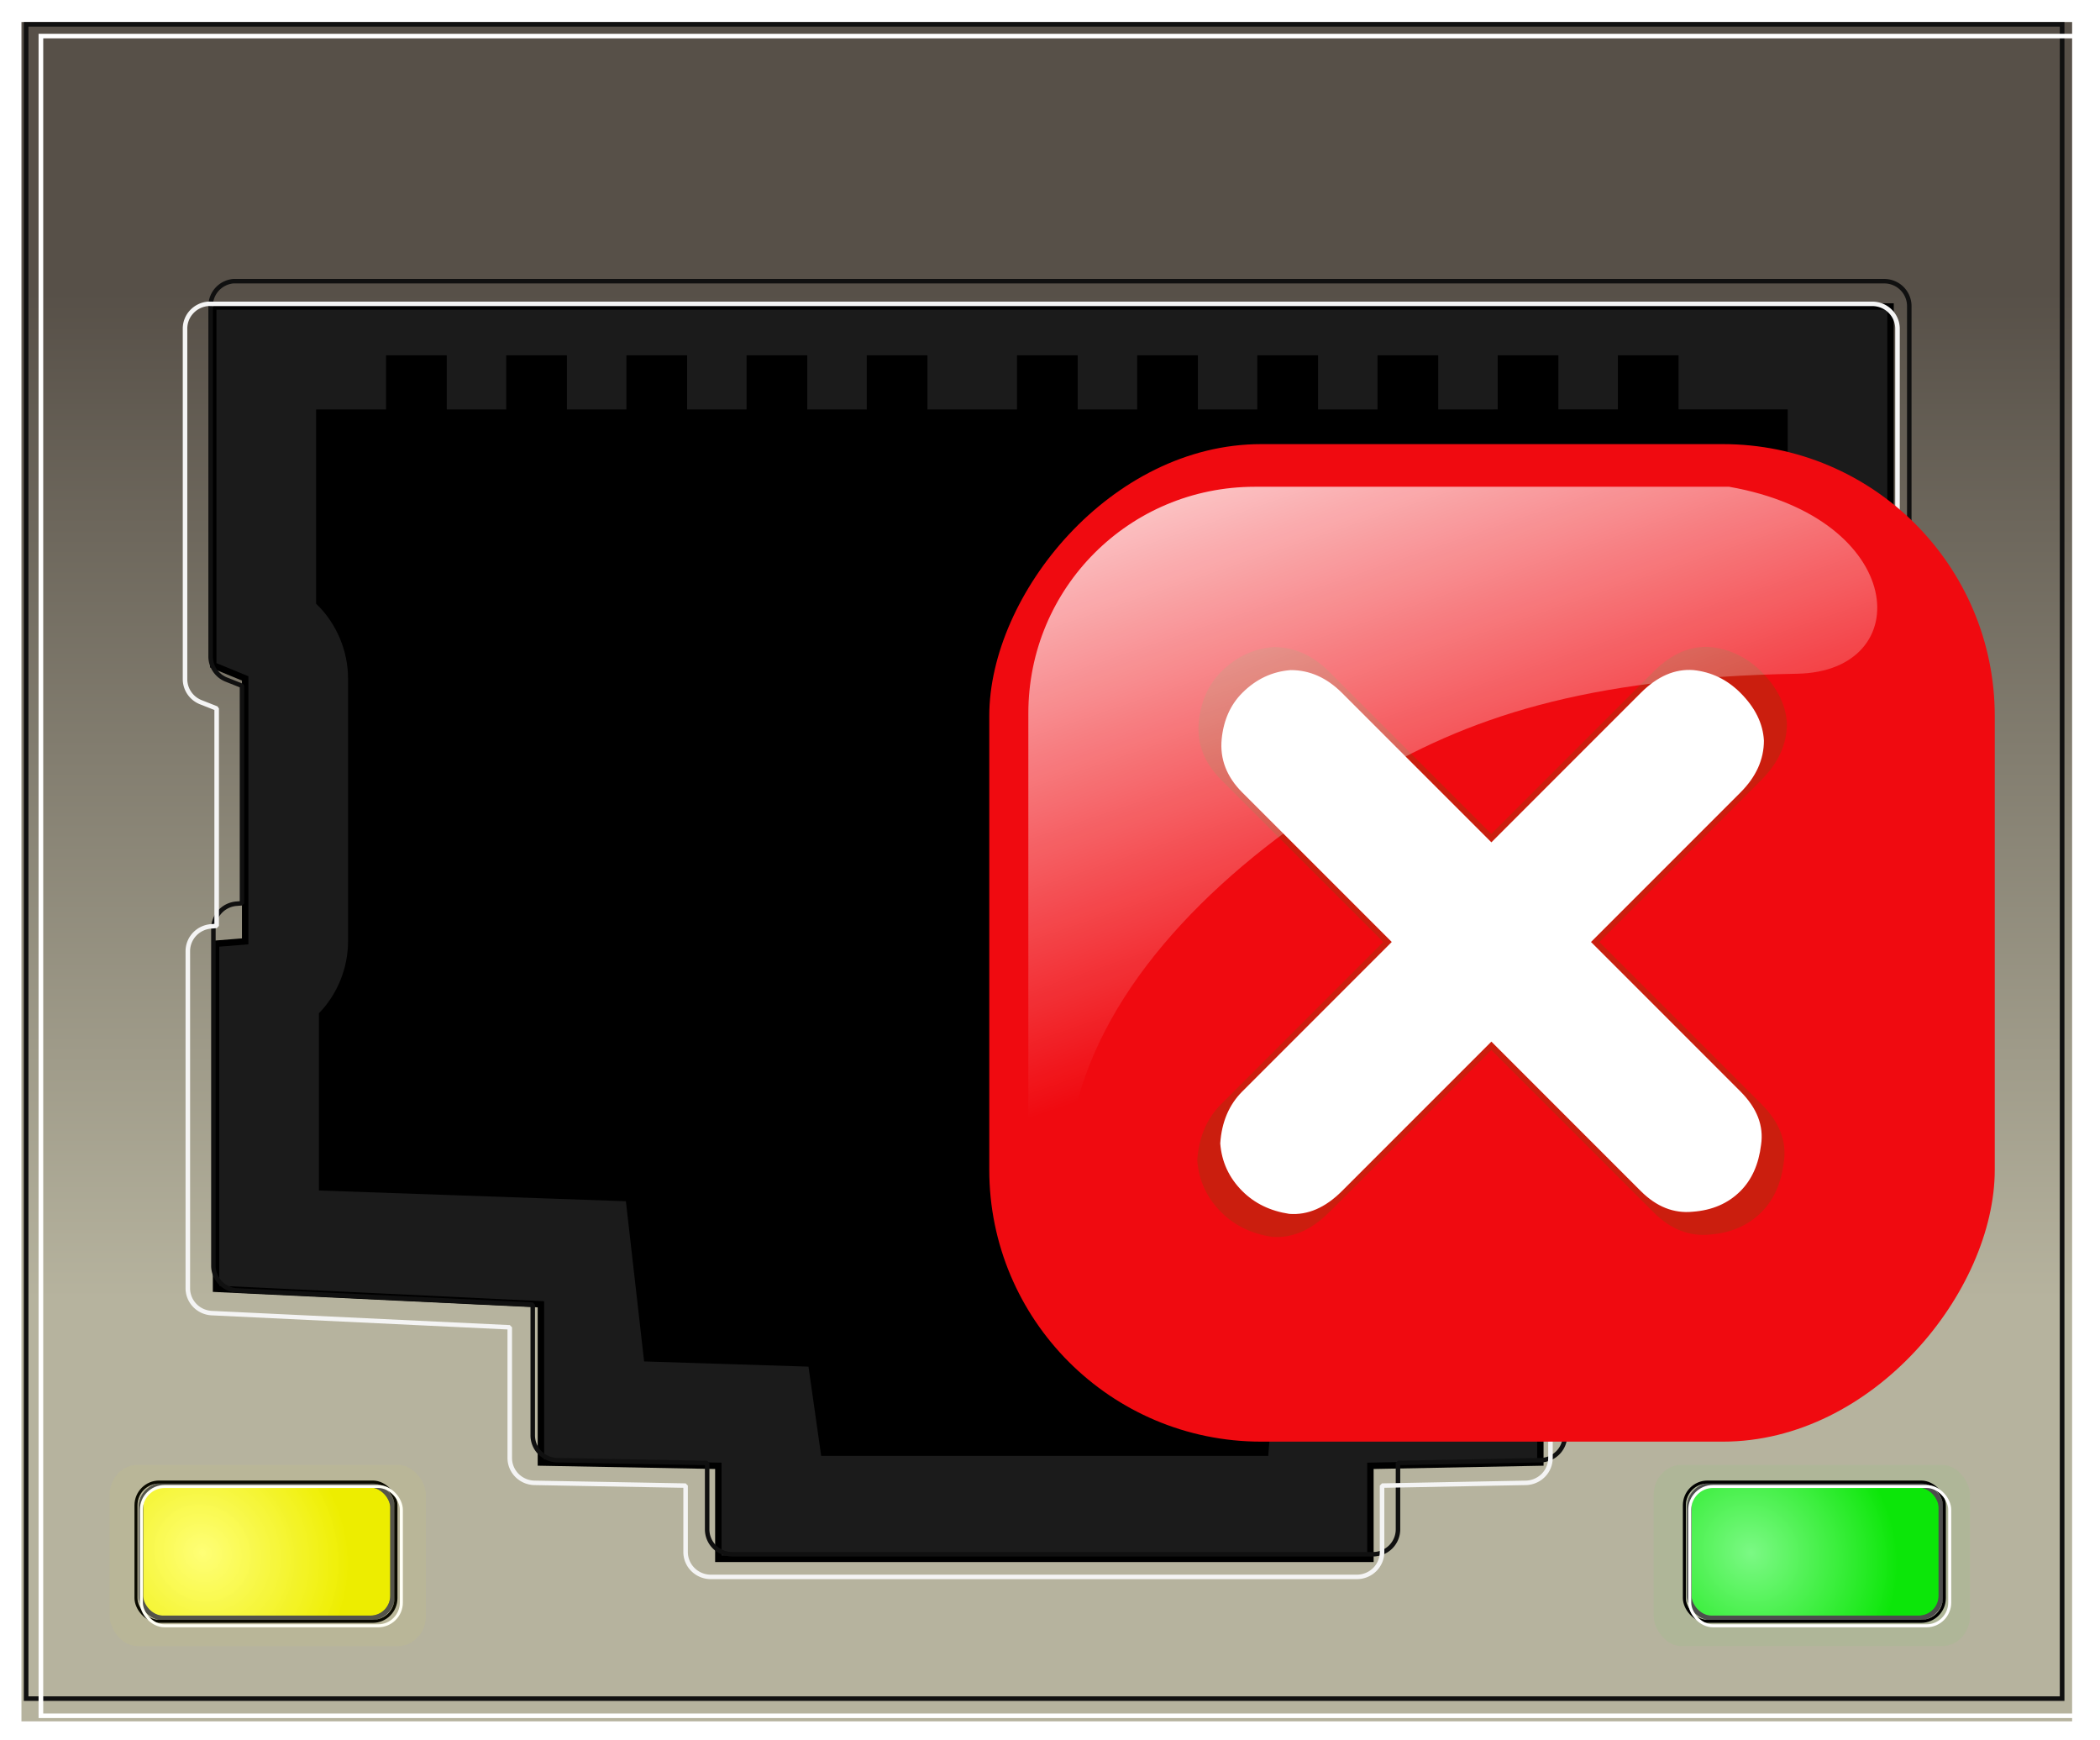 <?xml version="1.0" encoding="UTF-8" standalone="no"?>
<!-- Created with Inkscape (http://www.inkscape.org/) -->

<svg
   xmlns:dc="http://purl.org/dc/elements/1.1/"
   xmlns:cc="http://creativecommons.org/ns#"
   xmlns:rdf="http://www.w3.org/1999/02/22-rdf-syntax-ns#"
   xmlns:svg="http://www.w3.org/2000/svg"
   xmlns="http://www.w3.org/2000/svg"
   xmlns:xlink="http://www.w3.org/1999/xlink"
   xmlns:sodipodi="http://sodipodi.sourceforge.net/DTD/sodipodi-0.dtd"
   xmlns:inkscape="http://www.inkscape.org/namespaces/inkscape"
   version="1.1"
   width="139.792"
   height="115.804"
   id="svg2"
   inkscape:version="0.48.4 r9939"
   sodipodi:docname="rj_45_femea_alerta.svg">
  <sodipodi:namedview
     pagecolor="#ffffff"
     bordercolor="#666666"
     borderopacity="1"
     objecttolerance="10"
     gridtolerance="10"
     guidetolerance="10"
     inkscape:pageopacity="0"
     inkscape:pageshadow="2"
     inkscape:window-width="1600"
     inkscape:window-height="838"
     id="namedview89"
     showgrid="false"
     inkscape:zoom="2.0379235"
     inkscape:cx="69.89579"
     inkscape:cy="57.902077"
     inkscape:window-x="-8"
     inkscape:window-y="-8"
     inkscape:window-maximized="1"
     inkscape:current-layer="svg2" />
  <defs
     id="defs4">
    <linearGradient
       id="linearGradient4113">
      <stop
         id="stop4115"
         style="stop-color:#ffffff;stop-opacity:0.484"
         offset="0" />
      <stop
         id="stop4117"
         style="stop-color:#19da00;stop-opacity:0.497"
         offset="1" />
    </linearGradient>
    <linearGradient
       id="linearGradient4095">
      <stop
         id="stop4097"
         style="stop-color:#ffffff;stop-opacity:0.484"
         offset="0" />
      <stop
         id="stop4099"
         style="stop-color:#dada00;stop-opacity:0.497"
         offset="1" />
    </linearGradient>
    <linearGradient
       id="linearGradient3852">
      <stop
         id="stop3854"
         style="stop-color:#b6b39e;stop-opacity:1"
         offset="0" />
      <stop
         id="stop3856"
         style="stop-color:#575048;stop-opacity:1"
         offset="1" />
    </linearGradient>
    <filter
       color-interpolation-filters="sRGB"
       id="filter3834">
      <feGaussianBlur
         id="feGaussianBlur3836"
         stdDeviation="2.501" />
    </filter>
    <filter
       color-interpolation-filters="sRGB"
       id="filter3844">
      <feGaussianBlur
         id="feGaussianBlur3846"
         stdDeviation="0.505" />
    </filter>
    <filter
       color-interpolation-filters="sRGB"
       id="filter3848">
      <feGaussianBlur
         id="feGaussianBlur3850"
         stdDeviation="0.505" />
    </filter>
    <linearGradient
       x1="521.179"
       y1="575.221"
       x2="521.179"
       y2="508.266"
       id="linearGradient3876"
       xlink:href="#linearGradient3852"
       gradientUnits="userSpaceOnUse"
       gradientTransform="matrix(1.023,0,0,1,-5.193,0)" />
    <filter
       color-interpolation-filters="sRGB"
       id="filter3878">
      <feGaussianBlur
         id="feGaussianBlur3880"
         stdDeviation="0.487" />
    </filter>
    <filter
       x="-0.138"
       y="-0.082"
       width="1.276"
       height="1.163"
       color-interpolation-filters="sRGB"
       id="filter3926">
      <feGaussianBlur
         id="feGaussianBlur3928"
         stdDeviation="0.232" />
    </filter>
    <filter
       x="-0.138"
       y="-0.082"
       width="1.276"
       height="1.163"
       color-interpolation-filters="sRGB"
       id="filter3930">
      <feGaussianBlur
         id="feGaussianBlur3932"
         stdDeviation="0.232" />
    </filter>
    <filter
       x="-0.138"
       y="-0.082"
       width="1.276"
       height="1.163"
       color-interpolation-filters="sRGB"
       id="filter3934">
      <feGaussianBlur
         id="feGaussianBlur3936"
         stdDeviation="0.232" />
    </filter>
    <filter
       x="-0.138"
       y="-0.082"
       width="1.276"
       height="1.163"
       color-interpolation-filters="sRGB"
       id="filter3938">
      <feGaussianBlur
         id="feGaussianBlur3940"
         stdDeviation="0.232" />
    </filter>
    <filter
       x="-0.138"
       y="-0.082"
       width="1.276"
       height="1.163"
       color-interpolation-filters="sRGB"
       id="filter3942">
      <feGaussianBlur
         id="feGaussianBlur3944"
         stdDeviation="0.232" />
    </filter>
    <filter
       x="-0.138"
       y="-0.082"
       width="1.276"
       height="1.163"
       color-interpolation-filters="sRGB"
       id="filter3946">
      <feGaussianBlur
         id="feGaussianBlur3948"
         stdDeviation="0.232" />
    </filter>
    <filter
       x="-0.138"
       y="-0.082"
       width="1.276"
       height="1.163"
       color-interpolation-filters="sRGB"
       id="filter3950">
      <feGaussianBlur
         id="feGaussianBlur3952"
         stdDeviation="0.232" />
    </filter>
    <filter
       x="-0.138"
       y="-0.082"
       width="1.276"
       height="1.163"
       color-interpolation-filters="sRGB"
       id="filter3954">
      <feGaussianBlur
         id="feGaussianBlur3956"
         stdDeviation="0.232" />
    </filter>
    <filter
       x="-0.138"
       y="-0.082"
       width="1.276"
       height="1.163"
       color-interpolation-filters="sRGB"
       id="filter3958">
      <feGaussianBlur
         id="feGaussianBlur3960"
         stdDeviation="0.232" />
    </filter>
    <filter
       x="-0.138"
       y="-0.082"
       width="1.276"
       height="1.163"
       color-interpolation-filters="sRGB"
       id="filter3962">
      <feGaussianBlur
         id="feGaussianBlur3964"
         stdDeviation="0.232" />
    </filter>
    <filter
       x="-0.138"
       y="-0.082"
       width="1.276"
       height="1.163"
       color-interpolation-filters="sRGB"
       id="filter3966">
      <feGaussianBlur
         id="feGaussianBlur3968"
         stdDeviation="0.232" />
    </filter>
    <filter
       color-interpolation-filters="sRGB"
       id="filter3976">
      <feGaussianBlur
         id="feGaussianBlur3978"
         stdDeviation="0.611" />
    </filter>
    <filter
       color-interpolation-filters="sRGB"
       id="filter3984">
      <feGaussianBlur
         id="feGaussianBlur3986"
         stdDeviation="0.61" />
    </filter>
    <filter
       color-interpolation-filters="sRGB"
       id="filter4077">
      <feGaussianBlur
         id="feGaussianBlur4079"
         stdDeviation="0.133" />
    </filter>
    <filter
       color-interpolation-filters="sRGB"
       id="filter4085">
      <feGaussianBlur
         id="feGaussianBlur4087"
         stdDeviation="0.128" />
    </filter>
    <filter
       color-interpolation-filters="sRGB"
       id="filter4089">
      <feGaussianBlur
         id="feGaussianBlur4091"
         stdDeviation="0.199" />
    </filter>
    <radialGradient
       cx="441.452"
       cy="588.056"
       r="8.833"
       fx="441.452"
       fy="588.056"
       id="radialGradient4101"
       xlink:href="#linearGradient4095"
       gradientUnits="userSpaceOnUse"
       gradientTransform="matrix(0.774,0.845,-0.786,0.721,560.785,-204.867)" />
    <radialGradient
       cx="441.452"
       cy="588.056"
       r="8.833"
       fx="441.452"
       fy="588.056"
       id="radialGradient4111"
       xlink:href="#linearGradient4113"
       gradientUnits="userSpaceOnUse"
       gradientTransform="matrix(0.774,0.845,-0.786,0.721,663.857,-204.867)" />
    <filter
       x="-0.072"
       y="-0.137"
       width="1.145"
       height="1.275"
       color-interpolation-filters="sRGB"
       id="filter4149">
      <feGaussianBlur
         id="feGaussianBlur4151"
         stdDeviation="0.505" />
    </filter>
    <linearGradient
       id="SVGID_1_"
       gradientUnits="userSpaceOnUse"
       x1="306"
       y1="-333"
       x2="306"
       y2="-373"
       gradientTransform="matrix(1,0,0,-1,-285,-332)">
      <stop
         offset="0"
         style="stop-color:#5DF24F"
         id="stop7" />
      <stop
         offset="1"
         style="stop-color:#2A9C06"
         id="stop9" />
    </linearGradient>
    <linearGradient
       inkscape:collect="always"
       xlink:href="#linearGradient2555"
       id="linearGradient2026"
       gradientUnits="userSpaceOnUse"
       gradientTransform="matrix(-0.657,0,0,0.657,-16.966,114.629)"
       x1="-344.153"
       y1="274.711"
       x2="-395.849"
       y2="425.4" />
    <linearGradient
       inkscape:collect="always"
       id="linearGradient2555">
      <stop
         style="stop-color:#ffffff;stop-opacity:1;"
         offset="0"
         id="stop2557" />
      <stop
         style="stop-color:#ffffff;stop-opacity:0;"
         offset="1"
         id="stop2559" />
    </linearGradient>
    <linearGradient
       y2="425.4"
       x2="-395.849"
       y1="274.711"
       x1="-344.153"
       gradientTransform="matrix(-0.657,0,0,0.657,-16.966,114.629)"
       gradientUnits="userSpaceOnUse"
       id="linearGradient3981"
       xlink:href="#linearGradient2555"
       inkscape:collect="always" />
  </defs>
  <g
     transform="translate(-426.774,-488.787)"
     id="layer2">
    <path
       d="m 428.202,490.253 136.508,0 0,113.096 -136.508,0 z"
       id="rect2997"
       style="color:#000000;fill:url(#linearGradient3876);fill-opacity:1;stroke:none;stroke-width:1.018;marker:none;visibility:visible;display:inline;overflow:visible;enable-background:accumulate" />
    <rect
       width="16.75"
       height="8.826"
       ry="1.471"
       x="436.151"
       y="587.638"
       id="rect4043"
       style="color:#000000;fill:#ffff00;stroke:#4d4d4d;stroke-width:0.303;stroke-linecap:square;stroke-linejoin:bevel;stroke-miterlimit:4;stroke-opacity:1;stroke-dasharray:none;stroke-dashoffset:0;marker:none;visibility:visible;display:inline;overflow:visible;filter:url(#filter4085);enable-background:accumulate" />
    <rect
       width="16.75"
       height="8.826"
       ry="1.471"
       x="436.151"
       y="587.638"
       transform="matrix(1.257,0,0,1.366,-11.388,-216.43)"
       id="rect4119"
       style="opacity:0.2;color:#000000;fill:#00ff00;stroke:none;stroke-width:0.303;marker:none;visibility:visible;display:inline;overflow:visible;filter:url(#filter4149);enable-background:accumulate" />
    <rect
       width="16.75"
       height="8.826"
       ry="1.471"
       x="436.151"
       y="587.638"
       id="rect4093"
       style="color:#000000;fill:url(#radialGradient4101);fill-opacity:1;stroke:#4d4d4d;stroke-width:0.303;stroke-linecap:square;stroke-linejoin:bevel;stroke-miterlimit:4;stroke-opacity:1;stroke-dasharray:none;stroke-dashoffset:0;marker:none;visibility:visible;display:inline;overflow:visible;filter:url(#filter4085);enable-background:accumulate" />
    <rect
       width="16.75"
       height="8.826"
       ry="1.471"
       x="539.223"
       y="587.638"
       id="rect4107"
       style="color:#000000;fill:#00f311;fill-opacity:1;stroke:#4d4d4d;stroke-width:0.303;stroke-linecap:square;stroke-linejoin:bevel;stroke-miterlimit:4;stroke-opacity:1;stroke-dasharray:none;stroke-dashoffset:0;marker:none;visibility:visible;display:inline;overflow:visible;filter:url(#filter4085);enable-background:accumulate" />
    <rect
       width="16.75"
       height="8.826"
       ry="1.471"
       x="539.223"
       y="587.638"
       id="rect4109"
       style="color:#000000;fill:url(#radialGradient4111);fill-opacity:1;stroke:#4d4d4d;stroke-width:0.303;stroke-linecap:square;stroke-linejoin:bevel;stroke-miterlimit:4;stroke-opacity:1;stroke-dasharray:none;stroke-dashoffset:0;marker:none;visibility:visible;display:inline;overflow:visible;filter:url(#filter4085);enable-background:accumulate" />
    <path
       d="m 433.469,509.188 0,23.875 2.125,0.875 0,17.5 -1.938,0.156 0,22.969 21.625,1.031 0,10.531 11.812,0.219 0,6.188 43.406,0 0,-6.188 11.312,-0.219 0,-10.531 22.656,-1.031 0,-22.969 -1.219,-0.156 0,-17.5 1.875,-0.875 0,-23.875 -111.656,0 z"
       transform="translate(7.5,0)"
       id="path3015"
       style="color:#000000;fill:#1b1b1b;fill-opacity:1;stroke:#000000;stroke-width:0.428;marker:none;visibility:visible;display:inline;overflow:visible;filter:url(#filter3878);enable-background:accumulate" />
    <path
       d="m 448.031,516.25 0,12.625 c 1.343,1.315 2.127,3.183 2.125,5.062 l 0,17.5 c 0.003,1.791 -0.706,3.574 -1.938,4.875 l 0,11.5 20.412,0.714 1.213,10.661 10.936,0.346 0.845,5.935 29.375,0 0.562,-6.693 10.688,0.411 1.102,-10.029 21.554,-1.346 0,-12.406 c -0.788,-1.163 -1.219,-2.564 -1.219,-3.969 l 0,-17.5 c 0.004,-1.752 0.687,-3.494 1.875,-4.781 l 0,-12.906 z"
       id="path3019"
       style="color:#000000;fill:#000000;stroke:#000000;stroke-width:0.428;marker:none;visibility:visible;display:inline;overflow:visible;filter:url(#filter3834);enable-background:accumulate" />
    <path
       d="m 433.312,507.5 a 1.694,1.694 0 0 0 -1.531,1.688 l 0,23.875 a 1.694,1.694 0 0 0 1.031,1.562 l 1.094,0.438 0,14.812 -0.375,0.031 a 1.694,1.694 0 0 0 -1.562,1.688 l 0,22.969 a 1.694,1.694 0 0 0 1.594,1.688 l 20.031,0.969 0,8.906 a 1.694,1.694 0 0 0 1.656,1.688 l 10.156,0.188 0,4.531 a 1.694,1.694 0 0 0 1.688,1.688 l 43.406,0 a 1.694,1.694 0 0 0 1.688,-1.688 l 0,-4.531 9.656,-0.188 A 1.694,1.694 0 0 0 523.5,586.125 l 0,-8.906 21.031,-0.969 a 1.694,1.694 0 0 0 1.625,-1.688 l 0,-22.969 a 1.694,1.694 0 0 0 -1.219,-1.625 l 0,-14.938 0.906,-0.438 a 1.694,1.694 0 0 0 0.969,-1.531 l 0,-23.875 A 1.694,1.694 0 0 0 545.125,507.5 l -111.656,0 a 1.694,1.694 0 0 0 -0.156,0 z"
       transform="matrix(0.983,0,0,0.977,16.354,11.674)"
       id="path3840"
       style="color:#000000;fill:none;stroke:#101010;stroke-width:0.305;stroke-linecap:square;stroke-linejoin:bevel;stroke-miterlimit:4;stroke-opacity:1;marker:none;visibility:visible;display:inline;overflow:visible;filter:url(#filter3844);enable-background:accumulate" />
    <path
       d="m 452.472,512.436 4.041,0 0,6.819 -4.041,0 z"
       id="rect3021"
       style="color:#000000;fill:#000000;fill-opacity:1;fill-rule:nonzero;stroke:none;stroke-width:1;marker:none;visibility:visible;display:inline;overflow:visible;filter:url(#filter3966);enable-background:accumulate" />
    <path
       d="m 460.472,512.436 4.041,0 0,6.819 -4.041,0 z"
       id="rect3023"
       style="color:#000000;fill:#000000;fill-opacity:1;fill-rule:nonzero;stroke:none;stroke-width:1;marker:none;visibility:visible;display:inline;overflow:visible;filter:url(#filter3962);enable-background:accumulate" />
    <path
       d="m 468.472,512.436 4.041,0 0,6.819 -4.041,0 z"
       id="rect3025"
       style="color:#000000;fill:#000000;fill-opacity:1;fill-rule:nonzero;stroke:none;stroke-width:1;marker:none;visibility:visible;display:inline;overflow:visible;filter:url(#filter3958);enable-background:accumulate" />
    <path
       d="m 476.472,512.436 4.041,0 0,6.819 -4.041,0 z"
       id="rect3027"
       style="color:#000000;fill:#000000;fill-opacity:1;fill-rule:nonzero;stroke:none;stroke-width:1;marker:none;visibility:visible;display:inline;overflow:visible;filter:url(#filter3954);enable-background:accumulate" />
    <path
       d="m 484.472,512.436 4.041,0 0,6.819 -4.041,0 z"
       id="rect3029"
       style="color:#000000;fill:#000000;fill-opacity:1;fill-rule:nonzero;stroke:none;stroke-width:1;marker:none;visibility:visible;display:inline;overflow:visible;filter:url(#filter3950);enable-background:accumulate" />
    <path
       d="m 494.472,512.436 4.041,0 0,6.819 -4.041,0 z"
       id="rect3031"
       style="color:#000000;fill:#000000;fill-opacity:1;fill-rule:nonzero;stroke:none;stroke-width:1;marker:none;visibility:visible;display:inline;overflow:visible;filter:url(#filter3946);enable-background:accumulate" />
    <path
       d="m 502.472,512.436 4.041,0 0,6.819 -4.041,0 z"
       id="rect3033"
       style="color:#000000;fill:#000000;fill-opacity:1;fill-rule:nonzero;stroke:none;stroke-width:1;marker:none;visibility:visible;display:inline;overflow:visible;filter:url(#filter3942);enable-background:accumulate" />
    <path
       d="m 510.472,512.436 4.041,0 0,6.819 -4.041,0 z"
       id="rect3037"
       style="color:#000000;fill:#000000;fill-opacity:1;fill-rule:nonzero;stroke:none;stroke-width:1;marker:none;visibility:visible;display:inline;overflow:visible;filter:url(#filter3938);enable-background:accumulate" />
    <path
       d="m 518.472,512.436 4.041,0 0,6.819 -4.041,0 z"
       id="rect3039"
       style="color:#000000;fill:#000000;fill-opacity:1;fill-rule:nonzero;stroke:none;stroke-width:1;marker:none;visibility:visible;display:inline;overflow:visible;filter:url(#filter3934);enable-background:accumulate" />
    <path
       d="m 433.312,507.5 a 1.694,1.694 0 0 0 -1.531,1.688 l 0,23.875 a 1.694,1.694 0 0 0 1.031,1.562 l 1.094,0.438 0,14.812 -0.375,0.031 a 1.694,1.694 0 0 0 -1.562,1.688 l 0,22.969 a 1.694,1.694 0 0 0 1.594,1.688 l 20.031,0.969 0,8.906 a 1.694,1.694 0 0 0 1.656,1.688 l 10.156,0.188 0,4.531 a 1.694,1.694 0 0 0 1.688,1.688 l 43.406,0 a 1.694,1.694 0 0 0 1.688,-1.688 l 0,-4.531 9.656,-0.188 A 1.694,1.694 0 0 0 523.5,586.125 l 0,-8.906 21.031,-0.969 a 1.694,1.694 0 0 0 1.625,-1.688 l 0,-22.969 a 1.694,1.694 0 0 0 -1.219,-1.625 l 0,-14.938 0.906,-0.438 a 1.694,1.694 0 0 0 0.969,-1.531 l 0,-23.875 A 1.694,1.694 0 0 0 545.125,507.5 l -111.656,0 a 1.694,1.694 0 0 0 -0.156,0 z"
       transform="matrix(0.991,0,0,0.977,11.196,13.182)"
       id="path3842"
       style="color:#000000;fill:none;stroke:#f4f4f4;stroke-width:0.305;stroke-linecap:square;stroke-linejoin:bevel;stroke-miterlimit:4;stroke-opacity:1;marker:none;visibility:visible;display:inline;overflow:visible;filter:url(#filter3848);enable-background:accumulate" />
    <path
       d="m 526.472,512.436 4.041,0 0,6.819 -4.041,0 z"
       id="rect3041"
       style="color:#000000;fill:#000000;fill-opacity:1;fill-rule:nonzero;stroke:none;stroke-width:1;marker:none;visibility:visible;display:inline;overflow:visible;filter:url(#filter3930);enable-background:accumulate" />
    <path
       d="m 534.472,512.436 4.041,0 0,6.819 -4.041,0 z"
       id="rect3043"
       style="color:#000000;fill:#000000;fill-opacity:1;fill-rule:nonzero;stroke:none;stroke-width:1;marker:none;visibility:visible;display:inline;overflow:visible;filter:url(#filter3926);enable-background:accumulate" />
    <path
       d="m 431.453,490.409 132.485,0 0,111.428 -132.485,0 z"
       transform="matrix(1.023,0,0,1,-12.864,0)"
       id="rect3970"
       style="color:#000000;fill:none;stroke:#101010;stroke-width:0.302;stroke-miterlimit:4;stroke-opacity:1;marker:none;visibility:visible;display:inline;overflow:visible;filter:url(#filter3984);enable-background:accumulate" />
    <path
       d="m 432.415,491.187 132.486,0 0,111.792 -132.486,0 z"
       transform="matrix(1.023,0,0,1,-12.864,0)"
       id="rect3974"
       style="color:#000000;fill:none;stroke:#ffffff;stroke-width:0.303;stroke-miterlimit:4;stroke-opacity:1;marker:none;visibility:visible;display:inline;overflow:visible;filter:url(#filter3976);enable-background:accumulate" />
    <rect
       width="17.306"
       height="9.271"
       ry="1.545"
       x="435.826"
       y="587.422"
       id="rect4045"
       style="color:#000000;fill:none;stroke:#000000;stroke-width:0.2;stroke-linecap:square;stroke-linejoin:bevel;stroke-miterlimit:4;stroke-opacity:1;stroke-dasharray:none;stroke-dashoffset:0;marker:none;visibility:visible;display:inline;overflow:visible;filter:url(#filter4077);enable-background:accumulate" />
    <rect
       width="17.306"
       height="9.271"
       ry="1.545"
       x="436.185"
       y="587.719"
       id="rect4047"
       style="color:#000000;fill:none;stroke:#ffffff;stroke-width:0.2;stroke-linecap:square;stroke-linejoin:bevel;stroke-miterlimit:4;stroke-opacity:1;stroke-dasharray:none;stroke-dashoffset:0;marker:none;visibility:visible;display:inline;overflow:visible;filter:url(#filter4089);enable-background:accumulate" />
    <rect
       width="17.306"
       height="9.271"
       ry="1.545"
       x="538.898"
       y="587.422"
       id="rect4103"
       style="color:#000000;fill:none;stroke:#000000;stroke-width:0.2;stroke-linecap:square;stroke-linejoin:bevel;stroke-miterlimit:4;stroke-opacity:1;stroke-dasharray:none;stroke-dashoffset:0;marker:none;visibility:visible;display:inline;overflow:visible;filter:url(#filter4077);enable-background:accumulate" />
    <rect
       width="17.306"
       height="9.271"
       ry="1.545"
       x="539.256"
       y="587.719"
       id="rect4105"
       style="color:#000000;fill:none;stroke:#ffffff;stroke-width:0.2;stroke-linecap:square;stroke-linejoin:bevel;stroke-miterlimit:4;stroke-opacity:1;stroke-dasharray:none;stroke-dashoffset:0;marker:none;visibility:visible;display:inline;overflow:visible;filter:url(#filter4089);enable-background:accumulate" />
    <rect
       width="16.75"
       height="8.826"
       ry="1.471"
       x="436.151"
       y="587.638"
       transform="matrix(1.257,0,0,1.366,-114.171,-216.43)"
       id="rect4153"
       style="opacity:0.2;color:#000000;fill:#ffff00;stroke:none;stroke-width:0.303;marker:none;visibility:visible;display:inline;overflow:visible;filter:url(#filter4149);enable-background:accumulate" />
  </g>
  <g
     transform="matrix(0.459,0,0,0.459,-13.525,-116.562)"
     id="g2071">
    <rect
       inkscape:export-ydpi="7.7063322"
       inkscape:export-xdpi="7.7063322"
       inkscape:export-filename="C:\Documents and Settings\Molumen\Desktop\path3511111.png"
       transform="scale(-1,1)"
       ry="39.431"
       rx="39.431"
       y="318.344"
       x="-318.761"
       height="144.637"
       width="145.824"
       id="rect3417"
       style="fill:#f00a10;fill-opacity:1;fill-rule:evenodd;stroke:none" />
    <g
       inkscape:export-ydpi="7.7063322"
       inkscape:export-xdpi="7.7063322"
       inkscape:export-filename="C:\Documents and Settings\Molumen\Desktop\path3511111.png"
       transform="matrix(0.657,0,0,0.657,-102.644,-95.387)"
       id="g3479">
      <path
         inkscape:connector-curvature="0"
         id="path3419"
         d="m 554.127,739.603 35.778,-35.778 c 3.748,-3.748 5.622,-7.894 5.622,-12.437 -0.227,-4.089 -2.101,-7.894 -5.622,-11.415 -3.18,-3.18 -6.928,-4.998 -11.244,-5.452 -4.43,-0.341 -8.632,1.476 -12.607,5.452 l -35.778,35.778 -35.778,-35.778 c -3.635,-3.635 -7.723,-5.452 -12.267,-5.452 -4.43,0.341 -8.291,2.158 -11.585,5.452 -2.839,2.839 -4.486,6.531 -4.941,11.074 -0.454,4.77 1.193,9.03 4.941,12.778 l 35.778,35.778 -35.778,35.778 c -3.18,3.18 -4.941,7.326 -5.281,12.437 0.341,4.429 2.101,8.234 5.281,11.415 2.953,2.953 6.701,4.77 11.244,5.452 4.43,0.341 8.632,-1.477 12.607,-5.452 l 35.778,-35.778 35.778,35.778 c 3.748,3.748 7.894,5.395 12.437,4.941 4.657,-0.341 8.462,-1.988 11.415,-4.941 2.726,-2.726 4.373,-6.418 4.941,-11.074 0.681,-4.543 -0.965,-8.803 -4.941,-12.778 l -35.778,-35.778"
         style="font-size:454.957px;font-style:normal;font-variant:normal;font-weight:normal;font-stretch:normal;line-height:100%;writing-mode:lr-tb;text-anchor:start;fill:#cb1e0e;fill-opacity:1;stroke:none;font-family:GOST type B" />
      <path
         inkscape:connector-curvature="0"
         style="font-size:454.957px;font-style:normal;font-variant:normal;font-weight:normal;font-stretch:normal;line-height:100%;writing-mode:lr-tb;text-anchor:start;fill:#ffffff;fill-opacity:1;stroke:none;font-family:GOST type B"
         d="m 552.28,739.603 32.987,-32.987 c 3.456,-3.456 5.184,-7.278 5.184,-11.467 -0.209,-3.77 -1.937,-7.278 -5.184,-10.524 -2.932,-2.932 -6.388,-4.608 -10.367,-5.027 -4.084,-0.314 -7.959,1.361 -11.624,5.027 l -32.987,32.987 -32.987,-32.987 c -3.351,-3.351 -7.121,-5.027 -11.31,-5.027 -4.084,0.314 -7.645,1.99 -10.682,5.027 -2.618,2.618 -4.136,6.021 -4.555,10.21 -0.419,4.398 1.1,8.325 4.555,11.781 l 32.987,32.987 -32.987,32.987 c -2.932,2.932 -4.555,6.754 -4.87,11.467 0.314,4.084 1.937,7.592 4.87,10.524 2.723,2.723 6.179,4.398 10.367,5.027 4.084,0.314 7.959,-1.362 11.624,-5.027 l 32.987,-32.987 32.987,32.987 c 3.456,3.456 7.278,4.974 11.467,4.555 4.294,-0.314 7.802,-1.833 10.524,-4.555 2.513,-2.514 4.032,-5.917 4.555,-10.21 0.628,-4.189 -0.89,-8.116 -4.555,-11.781 l -32.987,-32.987"
         id="path3421" />
    </g>
    <path
       inkscape:connector-curvature="0"
       inkscape:export-ydpi="7.7063322"
       inkscape:export-xdpi="7.7063322"
       inkscape:export-filename="C:\Documents and Settings\Molumen\Desktop\path3511111.png"
       sodipodi:nodetypes="ccccsssc"
       id="path3423"
       d="m 280.234,324.527 -68.771,0 c -18.204,0 -32.859,14.655 -32.859,32.859 l 0,66.553 c 0.589,14.21 2.856,5.227 7.17,-10.51 5.014,-18.289 21.343,-34.273 41.229,-46.253 15.178,-9.143 32.168,-14.982 63.093,-15.538 17.539,-0.315 15.99,-22.579 -9.863,-27.112 z"
       style="fill:url(#linearGradient3981);fill-opacity:1;fill-rule:evenodd;stroke:none" />
  </g>
</svg>
